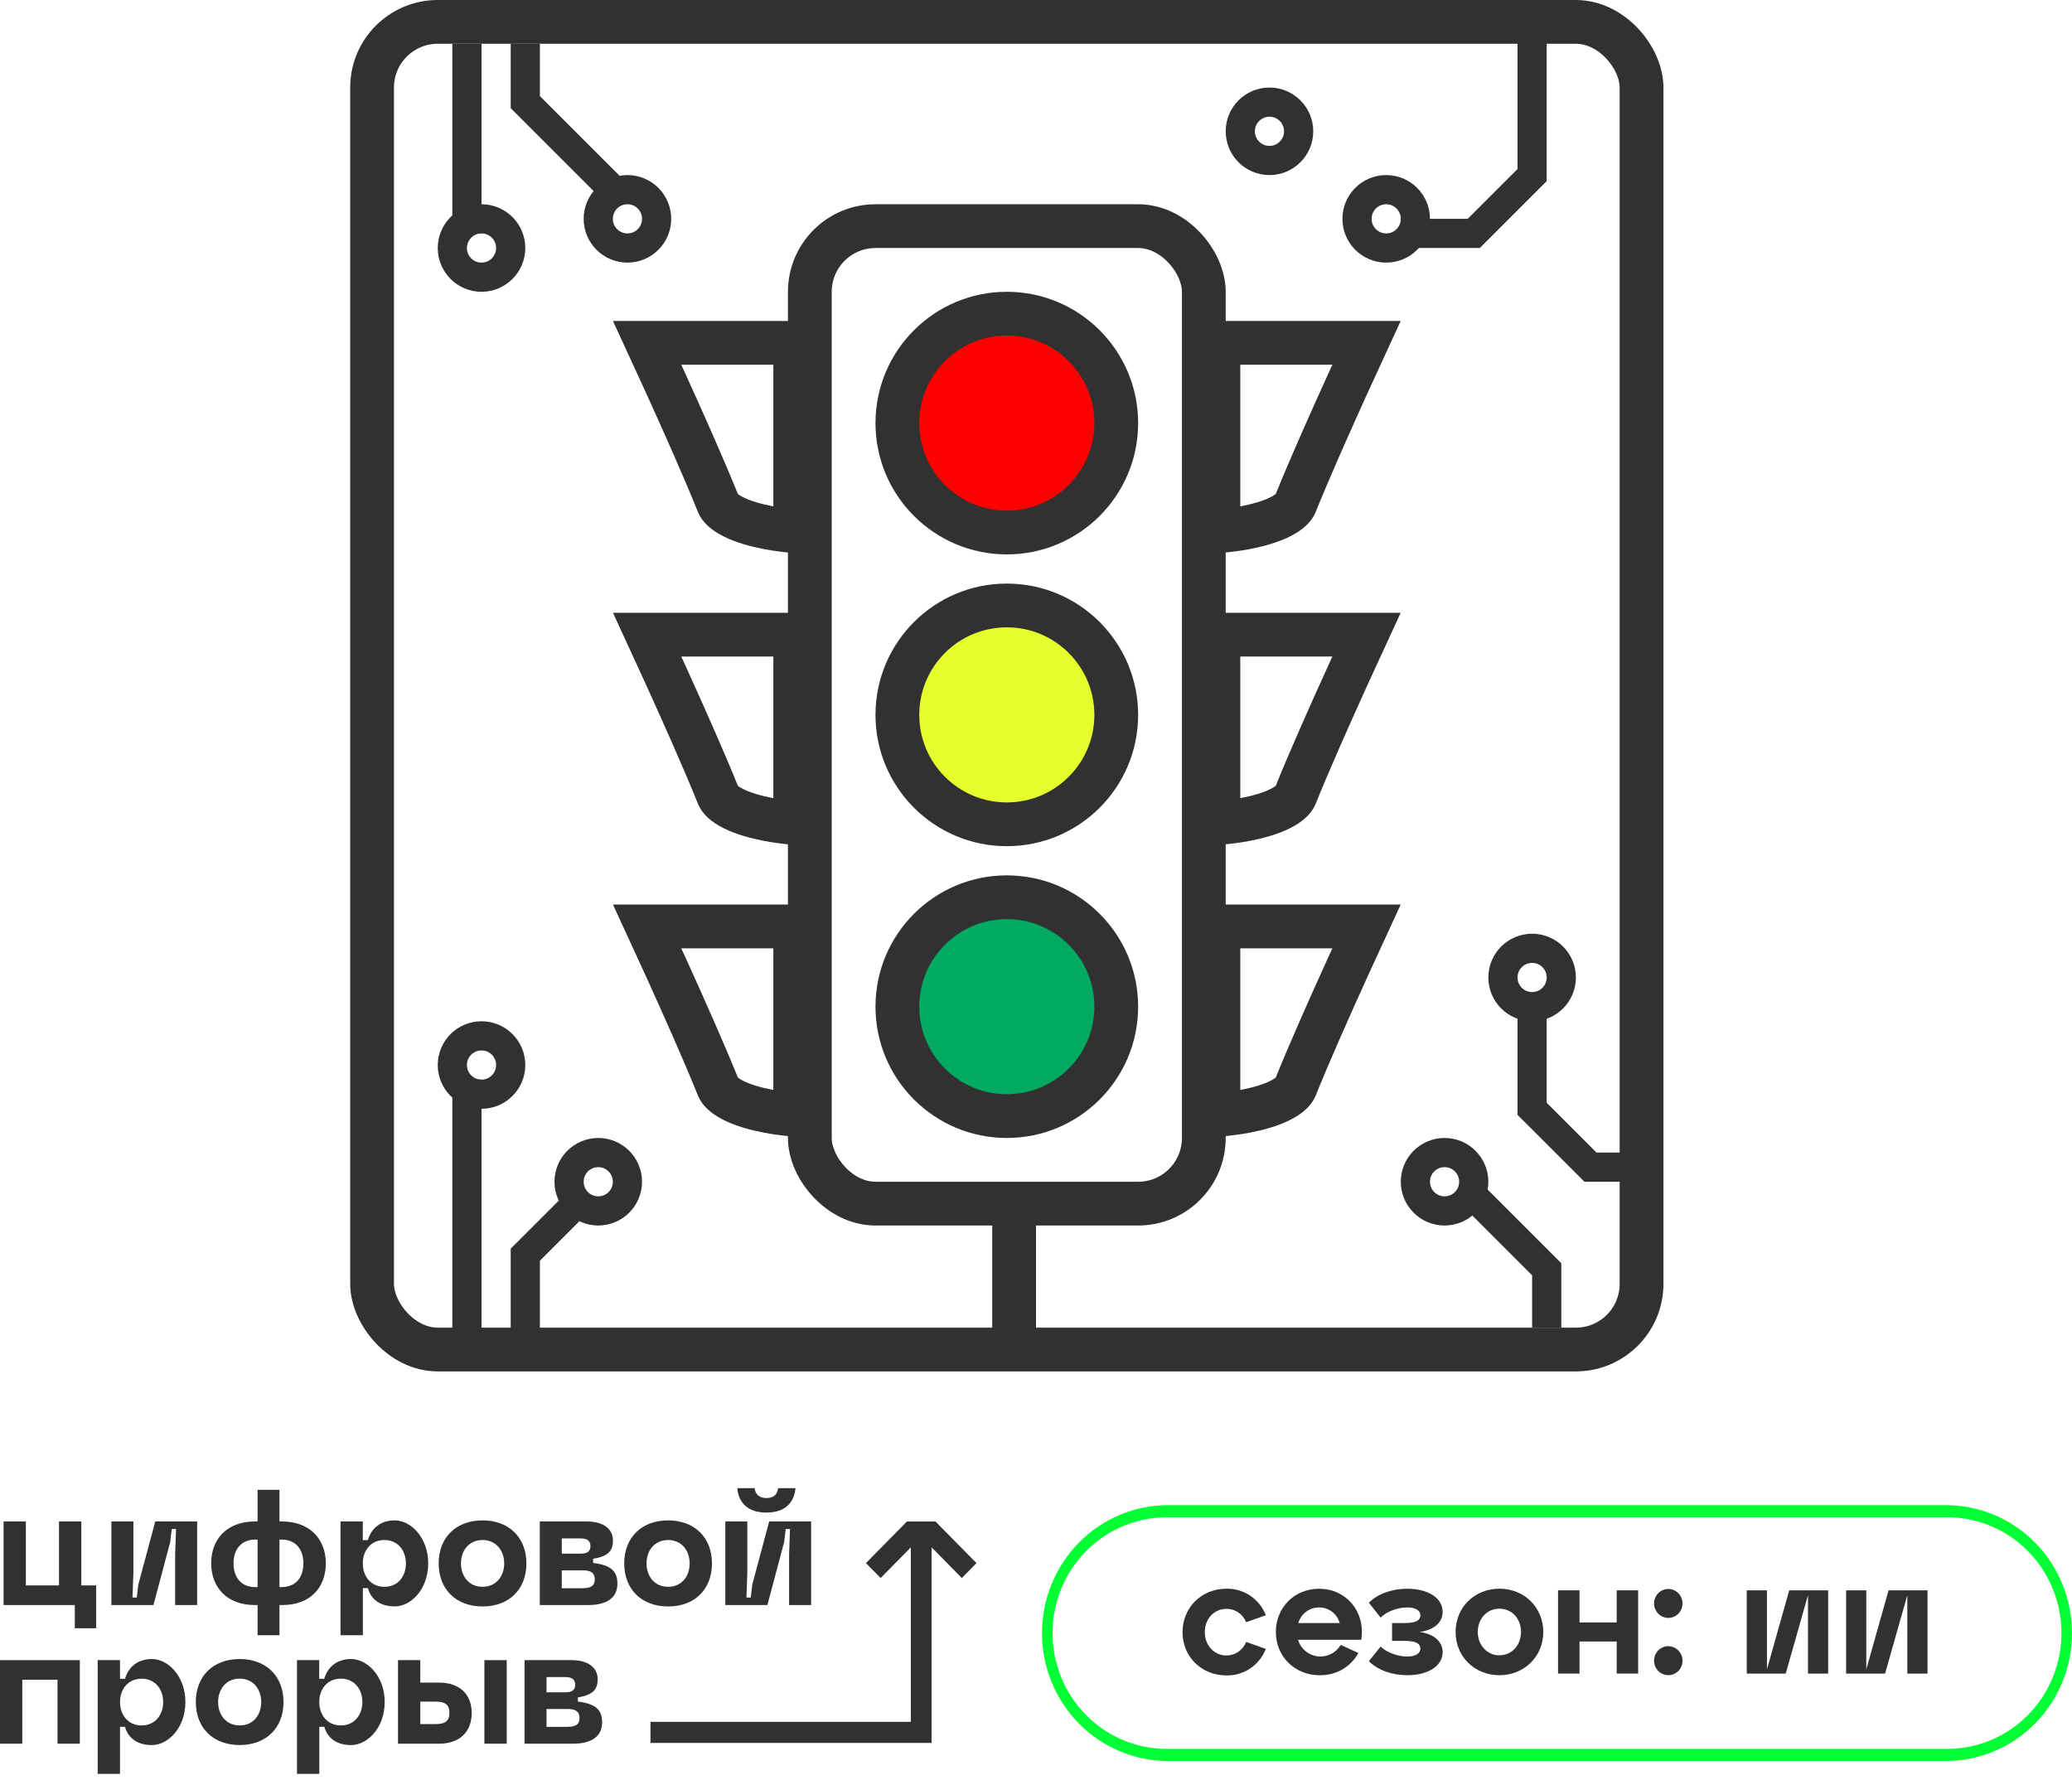 <svg width="71" height="61" viewBox="0 0 71 61" fill="none" xmlns="http://www.w3.org/2000/svg">
    <rect x="12.75" y="0.75" width="43.5" height="45.5" rx="2.25" stroke="#313131" stroke-width="1.5"/>
    <path d="M46.826 11.75C46.647 12.139 46.429 12.608 46.197 13.118C45.581 14.473 44.846 16.124 44.388 17.267C44.34 17.386 44.198 17.549 43.864 17.715C43.54 17.877 43.122 17.997 42.682 18.082C42.351 18.145 42.026 18.181 41.75 18.206V11.75H46.826Z" stroke="#313131" stroke-width="1.5"/>
    <path d="M46.826 21.75C46.647 22.139 46.429 22.608 46.197 23.118C45.581 24.473 44.846 26.124 44.388 27.267C44.34 27.386 44.198 27.549 43.864 27.715C43.54 27.877 43.122 27.997 42.682 28.082C42.351 28.145 42.026 28.181 41.75 28.206V21.75H46.826Z" stroke="#313131" stroke-width="1.5"/>
    <path d="M46.826 31.75C46.647 32.139 46.429 32.608 46.197 33.118C45.581 34.473 44.846 36.124 44.388 37.267C44.34 37.386 44.198 37.548 43.864 37.715C43.54 37.877 43.122 37.998 42.682 38.082C42.351 38.145 42.026 38.181 41.75 38.206V31.75H46.826Z" stroke="#313131" stroke-width="1.5"/>
    <path d="M22.174 11.75C22.353 12.139 22.571 12.608 22.803 13.118C23.419 14.473 24.154 16.124 24.612 17.267C24.66 17.386 24.802 17.549 25.136 17.715C25.46 17.877 25.878 17.997 26.318 18.082C26.649 18.145 26.974 18.181 27.25 18.206V11.75H22.174Z" stroke="#313131" stroke-width="1.5"/>
    <path d="M22.174 21.75C22.353 22.139 22.571 22.608 22.803 23.118C23.419 24.473 24.154 26.124 24.612 27.267C24.66 27.386 24.802 27.549 25.136 27.715C25.46 27.877 25.878 27.997 26.318 28.082C26.649 28.145 26.974 28.181 27.25 28.206V21.75H22.174Z" stroke="#313131" stroke-width="1.5"/>
    <path d="M22.174 31.75C22.353 32.139 22.571 32.608 22.803 33.118C23.419 34.473 24.154 36.124 24.612 37.267C24.66 37.386 24.802 37.548 25.136 37.715C25.46 37.877 25.878 37.998 26.318 38.082C26.649 38.145 26.974 38.181 27.25 38.206V31.75H22.174Z" stroke="#313131" stroke-width="1.5"/>
    <rect x="27.75" y="7.75" width="13.5" height="33.5" rx="2.25" stroke="#313131" stroke-width="1.5"/>
    <circle cx="34.5" cy="14.5" r="3.75" fill="#FF0000" stroke="#313131" stroke-width="1.5"/>
    <circle cx="34.5" cy="24.5" r="3.75" fill="#E6FF2C" stroke="#313131" stroke-width="1.5"/>
    <circle cx="34.5" cy="34.5" r="3.75" fill="#00AA61" stroke="#313131" stroke-width="1.5"/>
    <line x1="34.75" y1="41" x2="34.75" y2="46" stroke="#313131" stroke-width="1.5"/>
    <circle cx="49.5" cy="40.5" r="1" stroke="#313131"/>
    <circle cx="47.5" cy="7.5" r="1" stroke="#313131"/>
    <circle cx="21.5" cy="7.5" r="1" stroke="#313131"/>
    <circle cx="16.5" cy="36.5" r="1" stroke="#313131"/>
    <circle cx="20.5" cy="40.5" r="1" stroke="#313131"/>
    <circle cx="52.5" cy="33.5" r="1" stroke="#313131"/>
    <circle cx="43.5" cy="4.5" r="1" stroke="#313131"/>
    <circle cx="16.5" cy="8.5" r="1" stroke="#313131"/>
    <path d="M52.5 1V6L50.5 8H48" stroke="#313131"/>
    <path d="M18 1.5V3.5L21 6.5" stroke="#313131"/>
    <path d="M16 46V37" stroke="#313131"/>
    <path d="M53 45.5V43.5L50.5 41" stroke="#313131"/>
    <path d="M18 46V43L19.5 41.5" stroke="#313131"/>
    <path d="M16 1.5V8" stroke="#313131"/>
    <path d="M56 40H54.5L52.5 38V34.5" stroke="#313131"/>
    <g clip-path="url(#clip0_0_1)">
    <path d="M33.461 53.57L32.056 52.145H31.077L29.673 53.57L30.176 54.081L31.211 53.03V59.01H22.29V59.733H31.923V53.03L32.958 54.081L33.461 53.57Z" fill="#313131"/>
    <path d="M5.207 56.857C4.692 56.857 4.391 57.158 4.284 57.535H4.112V56.895H3.347V60.793H4.112V59.18H4.284C4.387 59.552 4.687 59.806 5.207 59.806C5.752 59.806 6.353 59.226 6.353 58.332C6.353 57.438 5.752 56.857 5.207 56.857ZM4.852 59.133C4.388 59.133 4.113 58.773 4.113 58.332C4.113 57.891 4.387 57.531 4.852 57.531C5.317 57.531 5.591 57.891 5.591 58.332C5.591 58.774 5.319 59.133 4.852 59.133Z" fill="#313131"/>
    <path d="M22.893 52.106C21.991 52.106 21.39 52.686 21.39 53.58C21.39 54.474 21.991 55.056 22.893 55.056C23.794 55.056 24.396 54.477 24.396 53.582C24.396 52.687 23.794 52.106 22.893 52.106ZM22.893 54.382C22.43 54.382 22.154 54.021 22.154 53.58C22.154 53.138 22.43 52.779 22.893 52.779C23.356 52.779 23.632 53.139 23.632 53.58C23.632 54.02 23.361 54.382 22.893 54.382Z" fill="#313131"/>
    <path d="M2.787 52.143H2.022V54.335H0.886V52.143H0.122V55.007H2.563V55.803H3.296V54.335H2.787V52.143Z" fill="#313131"/>
    <path d="M26.261 51.838C26.882 51.838 27.213 51.517 27.259 51H26.663C26.642 51.186 26.54 51.341 26.261 51.341C25.995 51.341 25.878 51.186 25.858 51H25.264C25.307 51.517 25.644 51.838 26.261 51.838Z" fill="#313131"/>
    <path d="M26.357 52.143L25.777 54.309L25.726 54.749H25.578L25.608 53.896V52.143H24.854V55.007H26.296L26.872 52.84L26.923 52.401H27.07L27.04 53.254V55.007H27.794V52.143H26.357Z" fill="#313131"/>
    <path d="M5.834 52.84L5.885 52.401H6.033L6.002 53.254V55.007H6.756V52.143H5.32L4.739 54.309L4.688 54.749H4.54L4.571 53.896V52.143H3.817V55.007H5.259L5.834 52.84Z" fill="#313131"/>
    <path d="M8.73 55.007H8.827V56.041H9.576V55.007H9.673C10.636 55.007 11.165 54.402 11.165 53.575C11.165 52.758 10.625 52.158 9.703 52.143H9.576V51.057H8.827V52.143H8.698C7.765 52.158 7.236 52.758 7.236 53.575C7.238 54.402 7.777 55.007 8.73 55.007ZM9.576 52.763H9.673C10.167 52.779 10.396 53.13 10.396 53.575C10.396 54.03 10.167 54.376 9.673 54.392H9.576V52.763ZM8.725 52.763H8.827V54.392H8.715C8.236 54.376 8.002 54.031 8.002 53.575C8.002 53.13 8.236 52.779 8.725 52.763Z" fill="#313131"/>
    <path d="M0 59.759H0.764V57.566H1.971V59.759H2.736V56.895H0V59.759Z" fill="#313131"/>
    <path d="M15.039 57.665H14.402V56.895H13.638V59.759H15.039C15.767 59.759 16.163 59.339 16.163 58.709C16.163 58.08 15.767 57.665 15.039 57.665ZM14.927 59.087H14.402V58.317H14.927C15.299 58.317 15.4 58.456 15.4 58.705C15.4 58.942 15.299 59.087 14.927 59.087Z" fill="#313131"/>
    <path d="M17.363 56.895H16.598V59.759H17.363V56.895Z" fill="#313131"/>
    <path d="M19.802 58.317V58.172C20.327 58.089 20.48 57.893 20.48 57.546C20.48 57.164 20.164 56.895 19.588 56.895H17.974V59.759H19.634C20.276 59.759 20.633 59.506 20.633 59.025C20.633 58.611 20.424 58.389 19.802 58.317ZM18.727 57.476H19.378C19.628 57.476 19.71 57.584 19.71 57.739C19.71 57.894 19.628 57.998 19.378 57.998H18.727V57.476ZM19.461 59.182H18.727V58.57H19.461C19.767 58.57 19.859 58.694 19.859 58.88C19.859 59.066 19.767 59.18 19.461 59.18V59.182Z" fill="#313131"/>
    <path d="M16.535 52.106C15.633 52.106 15.032 52.686 15.032 53.58C15.032 54.474 15.633 55.056 16.535 55.056C17.436 55.056 18.038 54.477 18.038 53.582C18.038 52.687 17.436 52.106 16.535 52.106ZM16.535 54.382C16.071 54.382 15.796 54.021 15.796 53.58C15.796 53.138 16.071 52.779 16.535 52.779C16.998 52.779 17.277 53.141 17.277 53.58C17.277 54.019 17.003 54.382 16.535 54.382Z" fill="#313131"/>
    <path d="M14.673 53.58C14.673 52.686 14.072 52.106 13.527 52.106C13.012 52.106 12.712 52.406 12.605 52.783H12.432V52.143H11.669V56.041H12.434V54.428H12.607C12.709 54.801 13.01 55.053 13.529 55.053C14.074 55.056 14.673 54.474 14.673 53.58ZM13.171 54.382C12.707 54.382 12.432 54.021 12.432 53.58C12.432 53.138 12.707 52.779 13.171 52.779C13.634 52.779 13.909 53.139 13.909 53.58C13.909 54.02 13.641 54.382 13.172 54.382H13.171Z" fill="#313131"/>
    <path d="M20.325 53.565V53.42C20.85 53.337 21.004 53.141 21.004 52.794C21.004 52.411 20.688 52.143 20.113 52.143H18.497V55.007H20.158C20.8 55.007 21.157 54.754 21.157 54.273C21.156 53.859 20.945 53.637 20.325 53.565ZM19.25 52.724H19.901C20.151 52.724 20.232 52.833 20.232 52.988C20.232 53.143 20.151 53.246 19.901 53.246H19.25V52.724ZM19.984 54.431H19.25V53.818H19.984C20.289 53.818 20.381 53.942 20.381 54.128C20.381 54.314 20.289 54.428 19.984 54.428V54.431Z" fill="#313131"/>
    <path d="M12.033 56.857C11.519 56.857 11.218 57.158 11.111 57.535H10.938V56.895H10.177V60.793H10.941V59.18H11.114C11.216 59.552 11.517 59.806 12.036 59.806C12.581 59.806 13.182 59.226 13.182 58.332C13.182 57.438 12.578 56.857 12.033 56.857ZM11.678 59.132C11.215 59.132 10.94 58.772 10.94 58.331C10.94 57.89 11.215 57.529 11.678 57.529C12.142 57.529 12.417 57.89 12.417 58.331C12.417 58.772 12.145 59.133 11.677 59.133L11.678 59.132Z" fill="#313131"/>
    <path d="M8.212 56.857C7.311 56.857 6.71 57.436 6.71 58.331C6.71 59.226 7.311 59.805 8.212 59.805C9.114 59.805 9.715 59.225 9.715 58.331C9.715 57.437 9.112 56.857 8.212 56.857ZM8.212 59.132C7.749 59.132 7.474 58.772 7.474 58.331C7.474 57.89 7.749 57.529 8.212 57.529C8.676 57.529 8.951 57.89 8.951 58.331C8.951 58.772 8.681 59.133 8.212 59.133V59.132Z" fill="#313131"/>
    <path d="M66.681 60.351H40.024C39.457 60.351 38.896 60.238 38.372 60.017C37.848 59.797 37.371 59.474 36.97 59.067C36.569 58.66 36.251 58.177 36.034 57.645C35.817 57.113 35.705 56.543 35.705 55.967C35.705 55.392 35.817 54.822 36.034 54.29C36.251 53.758 36.569 53.275 36.97 52.868C37.371 52.461 37.848 52.138 38.372 51.917C38.896 51.697 39.457 51.584 40.024 51.584H66.681C67.248 51.584 67.81 51.697 68.334 51.917C68.858 52.138 69.334 52.461 69.735 52.868C70.136 53.275 70.454 53.758 70.671 54.29C70.888 54.822 71 55.392 71 55.967C71 56.543 70.888 57.113 70.671 57.645C70.454 58.177 70.136 58.66 69.735 59.067C69.334 59.474 68.858 59.797 68.334 60.017C67.81 60.238 67.248 60.351 66.681 60.351ZM40.024 52C39.507 51.994 38.993 52.092 38.514 52.288C38.034 52.485 37.597 52.776 37.229 53.145C36.861 53.514 36.568 53.954 36.369 54.438C36.169 54.923 36.067 55.443 36.067 55.968C36.067 56.493 36.169 57.014 36.369 57.498C36.568 57.983 36.861 58.422 37.229 58.791C37.597 59.16 38.034 59.452 38.514 59.648C38.993 59.845 39.507 59.943 40.024 59.936H66.681C67.198 59.943 67.712 59.845 68.192 59.648C68.672 59.452 69.108 59.16 69.476 58.791C69.845 58.422 70.137 57.983 70.336 57.498C70.536 57.014 70.639 56.493 70.639 55.968C70.639 55.443 70.536 54.923 70.336 54.438C70.137 53.954 69.845 53.514 69.476 53.145C69.108 52.776 68.672 52.485 68.192 52.288C67.712 52.092 67.198 51.994 66.681 52H40.024Z" fill="#03FE33"/>
    <path d="M42.025 54.447C42.315 54.441 42.599 54.525 42.841 54.687C43.082 54.849 43.269 55.083 43.376 55.356L42.701 55.596C42.647 55.459 42.554 55.342 42.433 55.26C42.312 55.178 42.17 55.136 42.025 55.138C41.605 55.138 41.284 55.48 41.284 55.934C41.284 56.387 41.605 56.736 42.025 56.736C42.171 56.736 42.313 56.692 42.434 56.609C42.554 56.527 42.647 56.409 42.701 56.271L43.376 56.511C43.269 56.785 43.082 57.018 42.841 57.18C42.599 57.342 42.314 57.425 42.025 57.419C41.169 57.419 40.521 56.777 40.521 55.937C40.521 55.097 41.169 54.447 42.025 54.447Z" fill="#313131"/>
    <path d="M46.645 56.197H44.476C44.523 56.348 44.612 56.482 44.732 56.583C44.852 56.684 44.998 56.747 45.153 56.766C45.308 56.784 45.464 56.757 45.604 56.688C45.744 56.618 45.861 56.509 45.942 56.373L46.547 56.65C46.301 57.098 45.833 57.413 45.223 57.413C44.367 57.413 43.719 56.772 43.719 55.931C43.719 55.091 44.357 54.449 45.198 54.449C46.138 54.448 46.797 55.244 46.645 56.197ZM44.487 55.625H45.907C45.864 55.468 45.77 55.331 45.641 55.234C45.512 55.137 45.354 55.086 45.194 55.089C45.035 55.09 44.881 55.142 44.753 55.239C44.626 55.335 44.533 55.471 44.487 55.625Z" fill="#313131"/>
    <path d="M49.434 56.621C49.434 57.107 48.917 57.412 48.219 57.412C47.707 57.412 47.213 57.24 46.906 56.931L47.309 56.429C47.565 56.677 47.968 56.771 48.219 56.771C48.53 56.771 48.671 56.651 48.671 56.505C48.671 56.29 48.442 56.235 48.11 56.235H47.701V55.625H48.11C48.442 55.625 48.671 55.57 48.671 55.354C48.671 55.211 48.53 55.089 48.219 55.089C47.968 55.089 47.565 55.183 47.309 55.437L46.906 54.928C47.211 54.619 47.707 54.448 48.219 54.448C48.917 54.448 49.434 54.752 49.434 55.244C49.434 55.56 49.197 55.853 48.644 55.93C49.194 56.007 49.434 56.3 49.434 56.621Z" fill="#313131"/>
    <path d="M51.379 54.447C52.234 54.447 52.883 55.089 52.883 55.93C52.883 56.77 52.232 57.412 51.379 57.412C50.525 57.412 49.878 56.77 49.878 55.93C49.878 55.089 50.523 54.447 51.379 54.447ZM51.379 56.729C51.803 56.729 52.119 56.386 52.119 55.928C52.119 55.469 51.803 55.132 51.379 55.132C50.954 55.132 50.638 55.476 50.638 55.93C50.638 56.383 50.959 56.731 51.379 56.731V56.729Z" fill="#313131"/>
    <path d="M53.388 57.356V54.503H54.124V55.603H55.399V54.503H56.134V57.356H55.399V56.257H54.124V57.356H53.388Z" fill="#313131"/>
    <path d="M57.169 54.455C57.298 54.457 57.422 54.51 57.512 54.603C57.603 54.696 57.654 54.822 57.654 54.953C57.654 55.084 57.603 55.21 57.512 55.303C57.42 55.396 57.296 55.448 57.167 55.448C57.038 55.448 56.914 55.396 56.822 55.303C56.731 55.21 56.679 55.084 56.679 54.953C56.679 54.888 56.691 54.823 56.716 54.762C56.74 54.702 56.777 54.647 56.822 54.601C56.868 54.554 56.922 54.518 56.981 54.493C57.041 54.468 57.105 54.455 57.169 54.455ZM57.169 56.418C57.298 56.42 57.422 56.473 57.512 56.566C57.603 56.66 57.654 56.785 57.654 56.916C57.654 57.047 57.603 57.173 57.512 57.266C57.42 57.359 57.296 57.411 57.167 57.411C57.038 57.411 56.914 57.359 56.822 57.266C56.731 57.173 56.679 57.047 56.679 56.916C56.679 56.851 56.691 56.785 56.715 56.725C56.74 56.664 56.776 56.609 56.821 56.562C56.867 56.516 56.921 56.479 56.981 56.454C57.041 56.428 57.105 56.416 57.169 56.416V56.418Z" fill="#313131"/>
    <path d="M61.31 54.503H62.644V57.356H61.953V54.669L61.19 57.356H59.855V54.503H60.547V57.212L61.31 54.503Z" fill="#313131"/>
    <path d="M64.714 54.503H66.049V57.356H65.357V54.669L64.595 57.356H63.26V54.503H63.951V57.212L64.714 54.503Z" fill="#313131"/>
    </g>
    <defs>
    <clipPath id="clip0_0_1">
    <rect width="71" height="10" fill="white" transform="translate(0 51)"/>
    </clipPath>
    </defs>
    </svg>
    